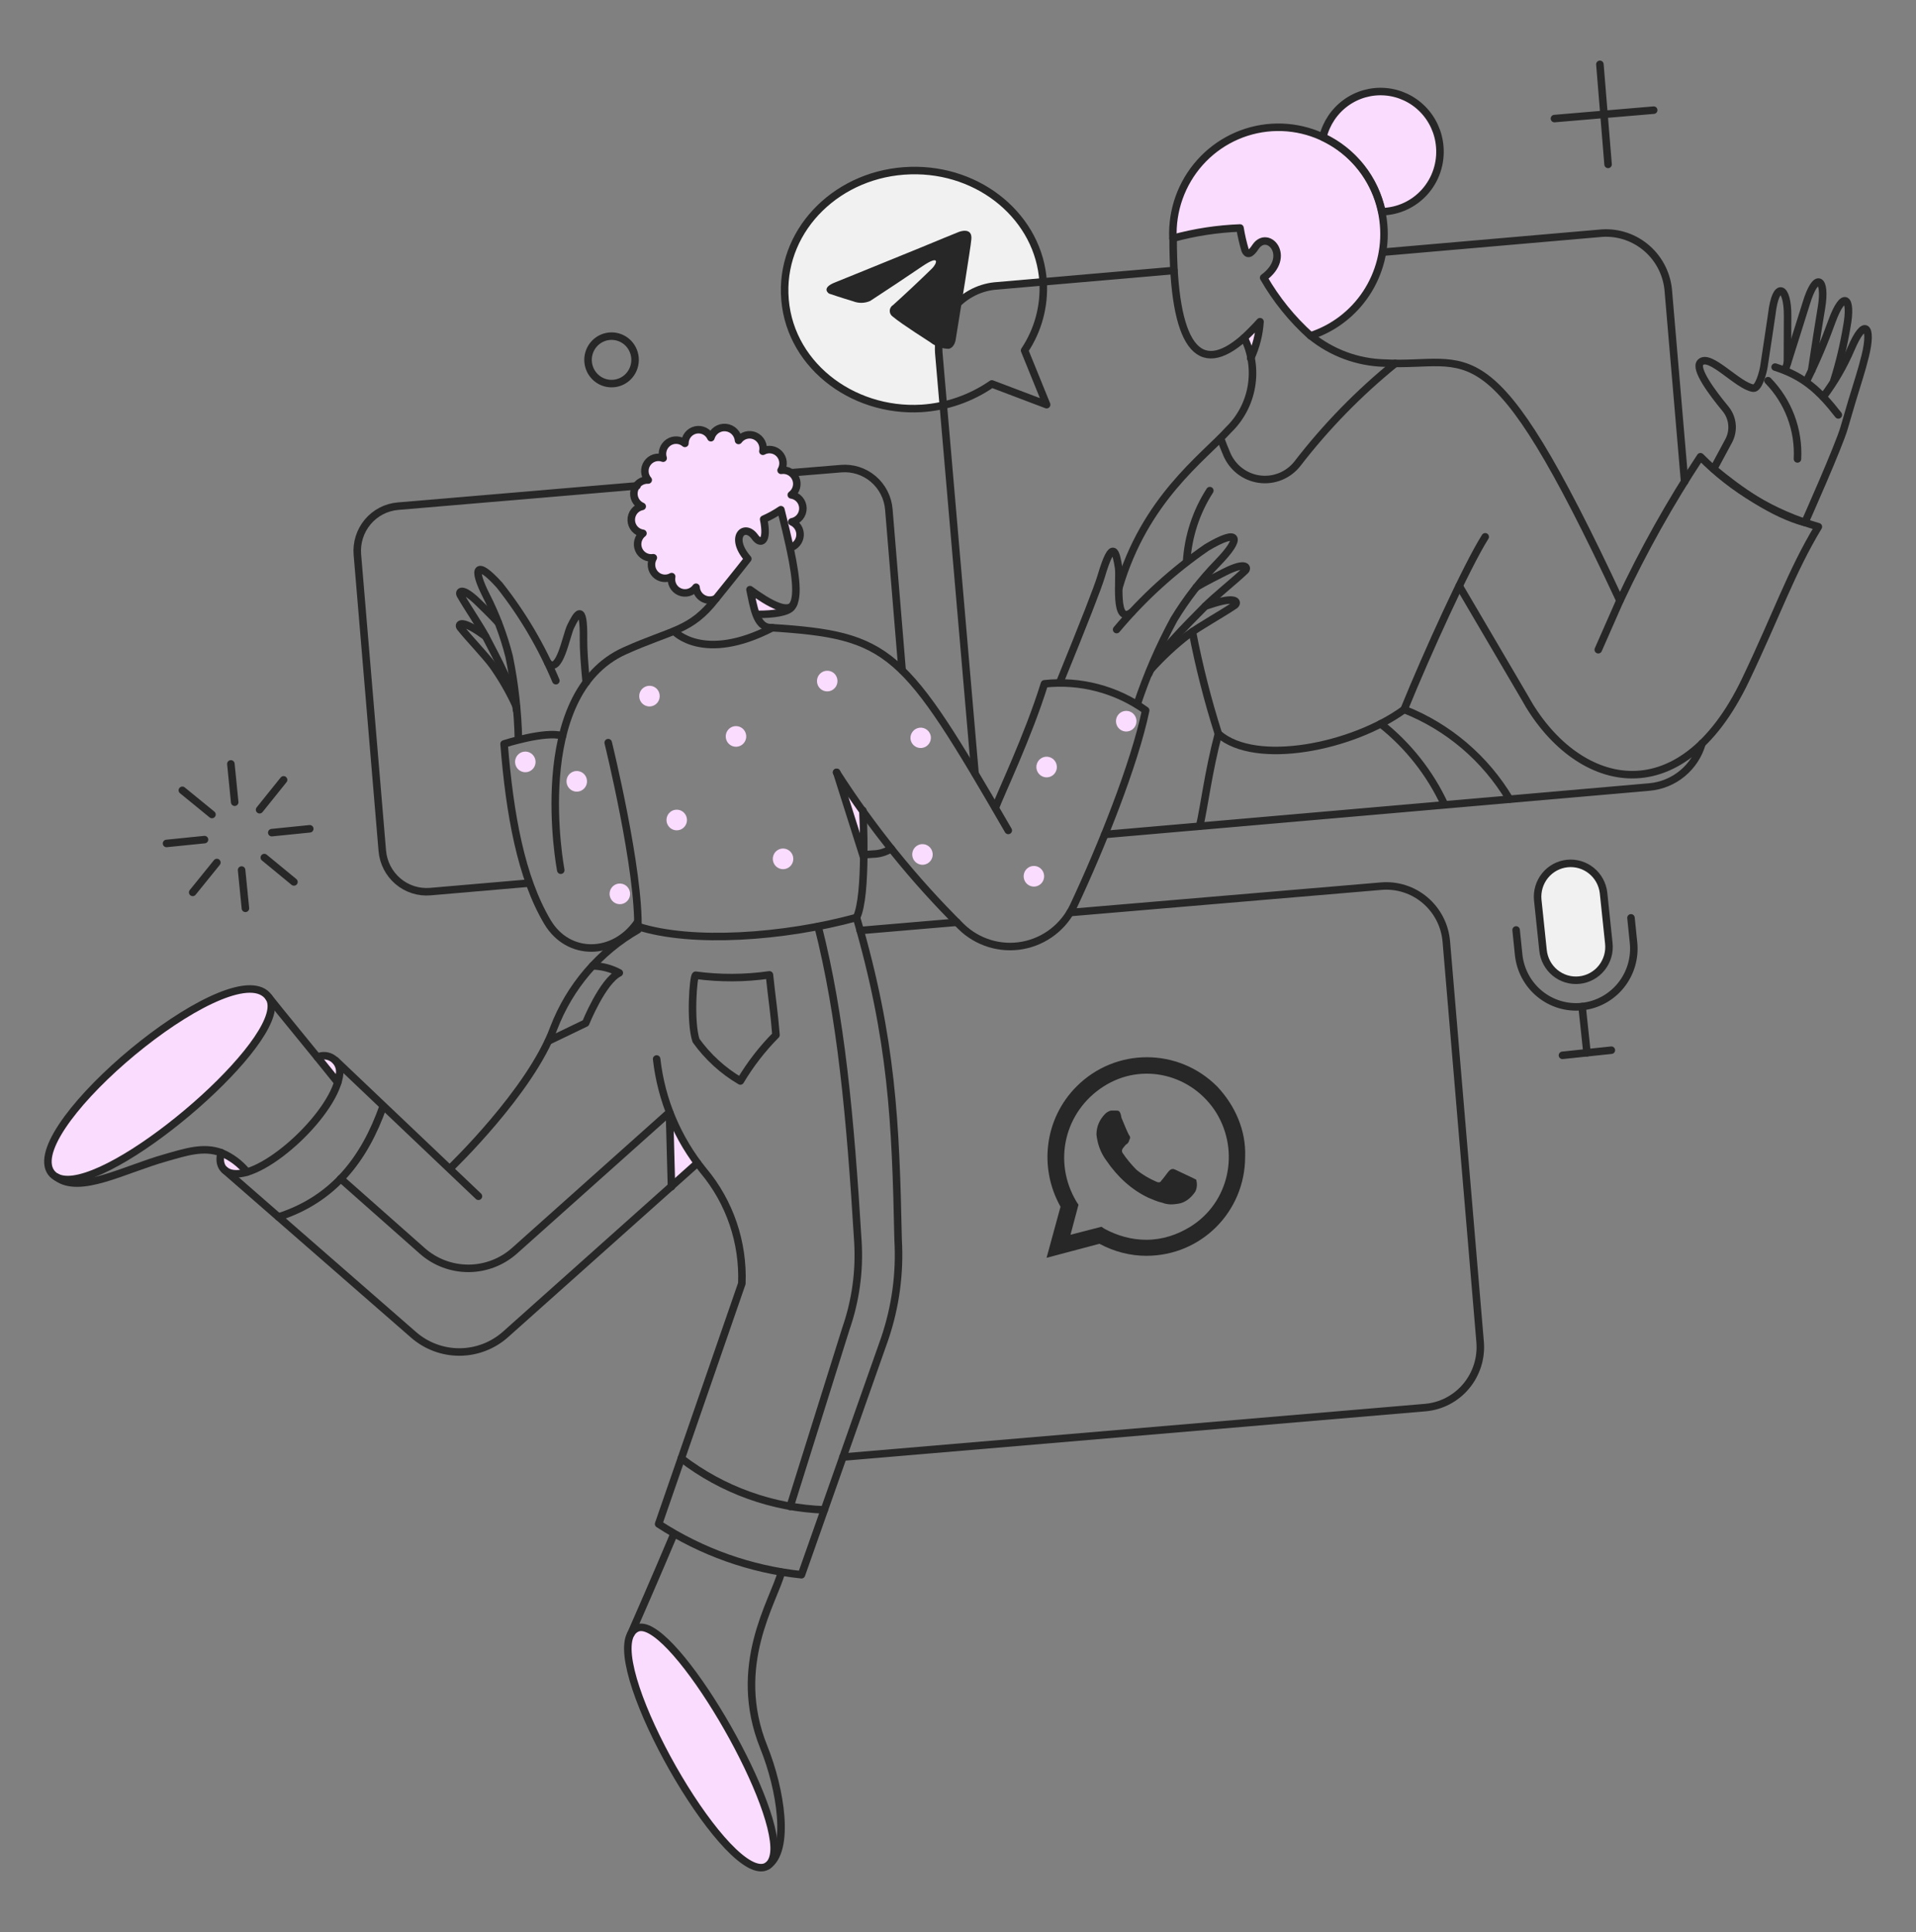 <svg width="357" height="360" viewBox="0 0 357 360" fill="none" xmlns="http://www.w3.org/2000/svg">
<rect x="0" y="0" width="357" height="360" fill="#808080" stroke="none"/>
<path d="M169.646 31.795C156.335 32.17 145.838 42.415 146.209 54.677C146.616 68.951 161.178 78.754 175.776 75.543L174.996 66.287C174.826 64.753 174.958 63.2 175.384 61.718C175.809 60.235 176.52 58.852 177.477 57.646C178.433 56.441 179.616 55.438 180.956 54.693C182.297 53.949 183.771 53.479 185.292 53.309L194.335 52.524C193.59 40.641 182.684 31.419 169.646 31.795Z" fill="#F1F1F1"/>
<path d="M299.762 175.743C299.855 176.559 299.785 177.384 299.559 178.173C299.332 178.961 298.954 179.697 298.445 180.337C297.934 180.978 297.304 181.509 296.59 181.901C295.876 182.295 295.091 182.542 294.282 182.626C293.472 182.713 292.654 182.635 291.874 182.401C291.094 182.166 290.368 181.779 289.738 181.258C289.107 180.738 288.586 180.099 288.202 179.375C287.819 178.651 287.581 177.858 287.503 177.041L286.521 167.681C286.366 166.049 286.855 164.422 287.883 163.153C288.913 161.883 290.396 161.075 292.013 160.904C293.629 160.733 295.248 161.213 296.515 162.239C297.783 163.265 298.597 164.755 298.78 166.383L299.762 175.743Z" fill="#F1F1F1"/>
<path d="M231.825 62.941C232.35 64.183 232.748 65.476 233.01 66.8C234.026 64.649 234.626 62.322 234.776 59.944C233.724 61.105 232.741 62.088 231.825 62.941Z" fill="#FADCFF"/>
<path d="M139.74 109.899C140.032 111.515 140.581 113.071 141.366 114.509C143.974 114.509 146.854 114.169 147.564 113.111C147.666 112.931 147.768 112.734 147.869 112.529C146.887 114.48 143.335 112.5 139.74 109.899Z" fill="#FADCFF"/>
<path d="M50.096 185.852C43.797 176.733 3.732 210.031 9.489 218.432L10.471 219.319C18.803 223.999 55.006 193.025 50.096 185.852Z" fill="#FADCFF"/>
<path d="M118.642 303.401C110.409 307.349 135.869 353.661 143.632 347.082C148.276 340.285 125.145 300.26 118.642 303.401Z" fill="#FADCFF"/>
<path d="M41.189 214.812C41.03 215.401 40.984 216.017 41.055 216.623C41.394 218.809 44.17 218.911 46.033 218.398C44.728 216.827 43.066 215.597 41.189 214.812Z" fill="#FADCFF"/>
<path d="M59.171 196.985C60.458 198.591 61.779 200.195 62.964 201.665C63.162 201.093 63.288 200.495 63.337 199.891C63.371 199.378 63.272 198.863 63.05 198.4C62.828 197.936 62.491 197.54 62.071 197.246C61.651 196.953 61.163 196.777 60.655 196.73C60.147 196.685 59.635 196.773 59.171 196.985Z" fill="#FADCFF"/>
<path d="M120.809 127.8C120.433 127.841 120.079 127.993 119.789 128.237C119.499 128.481 119.288 128.806 119.181 129.171C119.075 129.536 119.078 129.925 119.191 130.288C119.304 130.651 119.521 130.972 119.815 131.211C120.108 131.45 120.466 131.596 120.842 131.63C121.218 131.664 121.595 131.585 121.926 131.402C122.258 131.22 122.528 130.943 122.703 130.606C122.878 130.269 122.95 129.887 122.91 129.508C122.886 129.256 122.813 129.01 122.694 128.787C122.575 128.563 122.413 128.366 122.217 128.206C122.021 128.047 121.796 127.929 121.554 127.859C121.312 127.789 121.058 127.769 120.809 127.8Z" fill="#FADCFF"/>
<path d="M107.262 143.674C106.887 143.715 106.532 143.867 106.242 144.111C105.953 144.355 105.742 144.68 105.635 145.045C105.529 145.41 105.532 145.799 105.645 146.162C105.757 146.525 105.974 146.847 106.268 147.086C106.562 147.325 106.919 147.47 107.295 147.504C107.671 147.538 108.049 147.459 108.38 147.277C108.711 147.094 108.981 146.817 109.156 146.48C109.331 146.143 109.403 145.761 109.363 145.383C109.337 145.131 109.262 144.888 109.142 144.665C109.022 144.443 108.86 144.247 108.665 144.088C108.469 143.93 108.245 143.812 108.004 143.741C107.764 143.669 107.511 143.647 107.262 143.674Z" fill="#FADCFF"/>
<path d="M115.29 164.645C114.914 164.685 114.559 164.837 114.269 165.08C113.979 165.324 113.768 165.649 113.661 166.014C113.554 166.379 113.557 166.768 113.67 167.132C113.782 167.495 113.999 167.817 114.293 168.056C114.587 168.295 114.944 168.44 115.32 168.475C115.696 168.509 116.074 168.43 116.405 168.247C116.736 168.065 117.007 167.788 117.182 167.451C117.357 167.113 117.429 166.732 117.389 166.353C117.362 166.102 117.287 165.858 117.167 165.636C117.047 165.415 116.885 165.219 116.69 165.06C116.495 164.901 116.271 164.783 116.031 164.712C115.791 164.641 115.539 164.618 115.29 164.645Z" fill="#FADCFF"/>
<path d="M97.679 140.055C97.303 140.095 96.948 140.247 96.658 140.491C96.368 140.734 96.157 141.06 96.05 141.425C95.943 141.79 95.947 142.179 96.059 142.542C96.171 142.905 96.388 143.227 96.682 143.466C96.976 143.705 97.333 143.851 97.709 143.885C98.085 143.919 98.463 143.84 98.794 143.658C99.126 143.475 99.396 143.198 99.571 142.861C99.746 142.524 99.818 142.142 99.778 141.763C99.751 141.512 99.676 141.269 99.556 141.047C99.436 140.825 99.274 140.629 99.079 140.47C98.884 140.312 98.66 140.193 98.42 140.122C98.18 140.051 97.928 140.028 97.679 140.055Z" fill="#FADCFF"/>
<path d="M136.931 135.308C136.555 135.349 136.2 135.5 135.91 135.744C135.62 135.988 135.409 136.313 135.302 136.679C135.196 137.044 135.199 137.433 135.312 137.796C135.424 138.159 135.641 138.481 135.935 138.72C136.229 138.959 136.587 139.104 136.963 139.138C137.339 139.172 137.717 139.093 138.048 138.91C138.379 138.728 138.649 138.45 138.824 138.113C138.999 137.775 139.071 137.393 139.03 137.015C139.003 136.764 138.928 136.521 138.808 136.299C138.688 136.077 138.526 135.882 138.331 135.723C138.136 135.565 137.912 135.446 137.672 135.375C137.431 135.304 137.18 135.281 136.931 135.308Z" fill="#FADCFF"/>
<path d="M125.889 150.882C125.514 150.922 125.159 151.074 124.869 151.318C124.579 151.562 124.368 151.888 124.262 152.253C124.156 152.618 124.159 153.007 124.272 153.37C124.385 153.733 124.602 154.055 124.896 154.293C125.19 154.532 125.547 154.678 125.923 154.711C126.299 154.745 126.677 154.666 127.008 154.483C127.339 154.301 127.609 154.023 127.784 153.686C127.959 153.348 128.03 152.966 127.99 152.588C127.963 152.337 127.888 152.093 127.768 151.871C127.648 151.649 127.486 151.454 127.291 151.295C127.095 151.136 126.871 151.018 126.631 150.947C126.39 150.876 126.138 150.854 125.889 150.882Z" fill="#FADCFF"/>
<path d="M145.702 158.121C145.327 158.162 144.972 158.313 144.682 158.557C144.392 158.801 144.181 159.126 144.074 159.491C143.967 159.856 143.97 160.245 144.083 160.608C144.195 160.972 144.412 161.293 144.706 161.532C145 161.771 145.357 161.917 145.733 161.951C146.109 161.985 146.487 161.906 146.818 161.724C147.149 161.542 147.42 161.265 147.595 160.927C147.77 160.59 147.842 160.208 147.801 159.83C147.775 159.578 147.7 159.335 147.58 159.113C147.46 158.891 147.298 158.695 147.103 158.537C146.908 158.378 146.684 158.26 146.444 158.188C146.203 158.117 145.951 158.094 145.702 158.121Z" fill="#FADCFF"/>
<path d="M153.931 124.994C153.556 125.034 153.201 125.186 152.911 125.43C152.621 125.674 152.409 125.999 152.303 126.364C152.196 126.729 152.199 127.118 152.312 127.481C152.424 127.844 152.641 128.166 152.935 128.405C153.228 128.644 153.586 128.79 153.962 128.824C154.338 128.858 154.715 128.779 155.047 128.597C155.378 128.415 155.648 128.137 155.824 127.8C155.999 127.463 156.071 127.081 156.03 126.702C156.007 126.45 155.934 126.205 155.815 125.981C155.696 125.758 155.534 125.56 155.339 125.401C155.143 125.242 154.917 125.124 154.676 125.054C154.434 124.984 154.181 124.964 153.931 124.994Z" fill="#FADCFF"/>
<path d="M171.678 157.3C171.302 157.341 170.947 157.492 170.657 157.736C170.368 157.98 170.156 158.305 170.049 158.67C169.943 159.035 169.946 159.424 170.058 159.787C170.171 160.151 170.387 160.472 170.681 160.711C170.975 160.95 171.332 161.096 171.708 161.13C172.084 161.164 172.462 161.085 172.793 160.903C173.125 160.721 173.395 160.444 173.57 160.106C173.745 159.769 173.817 159.387 173.777 159.009C173.723 158.502 173.471 158.037 173.078 157.716C172.684 157.396 172.181 157.246 171.678 157.3Z" fill="#FADCFF"/>
<path d="M171.746 139.371C171.995 139.344 172.236 139.269 172.456 139.148C172.676 139.027 172.871 138.864 173.028 138.667C173.186 138.47 173.303 138.244 173.373 138.002C173.444 137.759 173.466 137.505 173.44 137.254C173.373 136.757 173.117 136.307 172.726 135.997C172.335 135.688 171.839 135.545 171.345 135.598C170.851 135.652 170.397 135.898 170.08 136.284C169.762 136.669 169.607 137.165 169.646 137.664C169.673 137.916 169.748 138.159 169.868 138.381C169.988 138.603 170.149 138.799 170.345 138.957C170.54 139.116 170.764 139.234 171.004 139.305C171.245 139.376 171.497 139.398 171.746 139.371Z" fill="#FADCFF"/>
<path d="M192.439 161.365C192.064 161.405 191.709 161.557 191.418 161.801C191.129 162.044 190.916 162.37 190.811 162.735C190.704 163.1 190.708 163.489 190.82 163.852C190.933 164.215 191.149 164.537 191.443 164.776C191.736 165.015 192.095 165.161 192.469 165.195C192.846 165.229 193.223 165.15 193.555 164.968C193.887 164.785 194.156 164.508 194.331 164.171C194.506 163.834 194.578 163.452 194.538 163.073C194.511 162.822 194.436 162.579 194.317 162.357C194.197 162.135 194.035 161.939 193.84 161.78C193.644 161.622 193.421 161.503 193.18 161.432C192.941 161.361 192.687 161.338 192.439 161.365Z" fill="#FADCFF"/>
<path d="M194.81 141.012C194.435 141.052 194.079 141.204 193.789 141.448C193.499 141.692 193.287 142.017 193.182 142.382C193.075 142.748 193.078 143.137 193.191 143.5C193.303 143.863 193.521 144.185 193.814 144.424C194.108 144.663 194.465 144.808 194.842 144.842C195.218 144.876 195.595 144.797 195.927 144.614C196.257 144.432 196.529 144.154 196.703 143.817C196.878 143.479 196.95 143.097 196.909 142.719C196.882 142.467 196.807 142.224 196.687 142.002C196.568 141.781 196.405 141.585 196.211 141.426C196.014 141.268 195.791 141.15 195.55 141.079C195.311 141.007 195.058 140.985 194.81 141.012Z" fill="#FADCFF"/>
<path d="M211.742 134.182C211.703 133.803 211.551 133.445 211.31 133.153C211.067 132.86 210.746 132.647 210.384 132.539C210.021 132.432 209.636 132.435 209.275 132.548C208.915 132.662 208.597 132.88 208.36 133.177C208.122 133.473 207.978 133.833 207.944 134.212C207.91 134.592 207.988 134.972 208.169 135.307C208.351 135.641 208.625 135.913 208.959 136.09C209.293 136.266 209.673 136.339 210.048 136.298C210.298 136.272 210.539 136.196 210.759 136.075C210.978 135.954 211.173 135.791 211.33 135.594C211.487 135.397 211.605 135.172 211.676 134.929C211.746 134.687 211.769 134.433 211.742 134.182Z" fill="#FADCFF"/>
<path d="M268.266 27.321C268.059 24.673 266.924 22.186 265.062 20.307C263.198 18.428 260.733 17.28 258.107 17.071C255.482 16.861 252.868 17.602 250.735 19.162C248.602 20.721 247.092 22.996 246.475 25.578C243.415 24.142 240.04 23.525 236.675 23.786C233.31 24.047 230.07 25.178 227.264 27.069C224.458 28.959 222.183 31.547 220.656 34.582C219.13 37.617 218.405 40.998 218.55 44.397C222.629 43.282 226.822 42.64 231.045 42.484C231.274 43.883 231.589 45.266 231.993 46.624C232.366 47.477 232.941 47.546 233.956 45.974C236.227 42.662 240.832 47.785 235.447 51.747C237.771 55.803 240.723 59.459 244.193 62.574C248.447 61.192 252.11 58.396 254.584 54.643C257.056 50.89 258.193 46.401 257.809 41.912C257.74 41.088 257.62 40.269 257.452 39.46C257.697 39.461 257.94 39.447 258.182 39.419C259.632 39.292 261.044 38.879 262.334 38.202C263.627 37.526 264.773 36.599 265.708 35.476C266.645 34.352 267.354 33.054 267.791 31.655C268.23 30.256 268.391 28.783 268.266 27.321Z" fill="#FADCFF"/>
<path d="M124.738 207.265L125.111 221.125L129.948 216.721C127.838 213.792 126.089 210.619 124.738 207.265Z" fill="#FADCFF"/>
<path d="M155.829 143.982L160.637 150.882L160.909 159.727L155.829 143.982Z" fill="#FADCFF"/>
<path d="M147.53 97.229C148.119 97.12 148.651 96.803 149.029 96.336C149.408 95.868 149.61 95.279 149.597 94.675C149.585 94.071 149.36 93.492 148.963 93.04C148.565 92.588 148.021 92.293 147.428 92.209C147.887 91.871 148.22 91.387 148.372 90.835C148.525 90.283 148.489 89.695 148.27 89.166C148.051 88.638 147.662 88.199 147.165 87.92C146.669 87.642 146.094 87.54 145.533 87.631C145.82 87.15 145.942 86.587 145.88 86.029C145.817 85.471 145.574 84.949 145.188 84.544C144.801 84.139 144.293 83.875 143.742 83.791C143.192 83.707 142.629 83.808 142.141 84.08C142.258 83.507 142.176 82.911 141.91 82.392C141.644 81.872 141.209 81.46 140.678 81.225C140.147 80.989 139.552 80.944 138.993 81.097C138.433 81.25 137.942 81.592 137.602 82.066C137.547 81.45 137.281 80.873 136.85 80.434C136.418 79.995 135.849 79.722 135.238 79.661C134.628 79.6 134.017 79.756 133.508 80.101C133 80.447 132.627 80.96 132.454 81.553C132.214 81.021 131.802 80.588 131.284 80.326C130.766 80.063 130.175 79.988 129.609 80.111C129.043 80.235 128.536 80.551 128.172 81.006C127.809 81.46 127.611 82.027 127.611 82.611C127.189 82.245 126.658 82.028 126.102 81.996C125.545 81.963 124.994 82.116 124.532 82.43C124.07 82.745 123.723 83.204 123.545 83.736C123.367 84.269 123.368 84.846 123.547 85.378C123.02 85.18 122.443 85.165 121.907 85.336C121.371 85.506 120.907 85.852 120.588 86.319C120.269 86.785 120.114 87.346 120.146 87.912C120.179 88.478 120.399 89.016 120.769 89.442C120.172 89.409 119.582 89.59 119.103 89.953C118.625 90.316 118.29 90.838 118.156 91.426C118.022 92.014 118.099 92.632 118.373 93.168C118.647 93.705 119.1 94.127 119.652 94.36C119.065 94.474 118.537 94.796 118.163 95.266C117.789 95.736 117.592 96.325 117.609 96.928C117.625 97.531 117.853 98.108 118.252 98.557C118.651 99.006 119.195 99.298 119.788 99.38C119.339 99.724 119.016 100.209 118.872 100.758C118.728 101.308 118.771 101.89 118.993 102.413C119.215 102.935 119.604 103.368 120.098 103.641C120.592 103.915 121.163 104.014 121.719 103.923C121.438 104.407 121.323 104.97 121.391 105.526C121.459 106.082 121.707 106.6 122.096 107C122.485 107.4 122.994 107.66 123.544 107.739C124.094 107.819 124.654 107.714 125.139 107.44C125.027 108.012 125.112 108.605 125.381 109.121C125.65 109.637 126.086 110.044 126.616 110.276C127.146 110.507 127.739 110.549 128.296 110.393C128.853 110.237 129.34 109.894 129.677 109.42C129.706 109.847 129.84 110.259 130.066 110.621C130.293 110.982 130.604 111.281 130.973 111.491C131.343 111.701 131.758 111.815 132.182 111.824C132.606 111.832 133.025 111.734 133.402 111.539C133.707 111.163 137.864 106.006 139.33 104.127C135.74 100.03 138.719 97.366 140.651 100.064C141.666 101.533 143.15 101.122 142.275 96.75C143.397 96.258 144.473 95.664 145.488 94.975C146.202 97.74 146.738 100.098 147.18 102.078C147.694 101.942 148.154 101.648 148.493 101.236C148.833 100.823 149.037 100.314 149.075 99.78C149.114 99.245 148.986 98.712 148.709 98.254C148.432 97.797 148.019 97.439 147.53 97.229Z" fill="#FADCFF"/>
<path d="M147.191 102.078C146.752 100.098 146.21 97.742 145.499 94.975C144.484 95.664 143.408 96.258 142.286 96.75C143.168 101.122 141.688 101.524 140.662 100.064C138.752 97.349 135.751 100.03 139.341 104.126C137.884 106.006 133.718 111.163 133.413 111.539C133.036 111.734 132.617 111.832 132.193 111.824C131.769 111.815 131.354 111.701 130.985 111.491C130.616 111.281 130.304 110.982 130.077 110.62C129.851 110.259 129.717 109.847 129.688 109.42C129.351 109.894 128.864 110.237 128.307 110.393C127.75 110.548 127.157 110.507 126.627 110.276C126.097 110.044 125.661 109.637 125.392 109.121C125.124 108.605 125.038 108.012 125.15 107.44C124.665 107.714 124.105 107.819 123.555 107.739C123.005 107.66 122.496 107.4 122.107 107C121.718 106.6 121.47 106.082 121.402 105.526C121.334 104.97 121.449 104.406 121.73 103.923C121.174 104.014 120.603 103.915 120.109 103.641C119.615 103.367 119.226 102.935 119.004 102.412C118.782 101.89 118.739 101.308 118.883 100.758C119.028 100.209 119.35 99.723 119.799 99.38C119.206 99.298 118.662 99.006 118.263 98.557C117.864 98.108 117.636 97.531 117.62 96.928C117.604 96.325 117.8 95.736 118.174 95.266C118.548 94.795 119.076 94.474 119.663 94.36C119.111 94.127 118.658 93.705 118.384 93.168C118.11 92.631 118.034 92.014 118.167 91.426C118.301 90.838 118.637 90.316 119.115 89.953C119.593 89.59 120.183 89.409 120.781 89.442C120.41 89.016 120.19 88.478 120.158 87.912C120.125 87.346 120.28 86.785 120.599 86.319C120.918 85.852 121.382 85.506 121.918 85.335C122.454 85.165 123.031 85.18 123.558 85.378C123.384 84.847 123.387 84.273 123.566 83.744C123.746 83.216 124.092 82.76 124.551 82.448C125.011 82.135 125.559 81.983 126.113 82.014C126.666 82.046 127.195 82.258 127.617 82.62C127.617 82.036 127.815 81.469 128.178 81.014C128.542 80.56 129.049 80.244 129.615 80.12C130.181 79.996 130.772 80.072 131.29 80.334C131.807 80.597 132.22 81.03 132.46 81.562C132.633 80.969 133.006 80.455 133.514 80.11C134.022 79.764 134.634 79.609 135.244 79.67C135.854 79.731 136.424 80.004 136.856 80.443C137.287 80.882 137.553 81.459 137.608 82.075C137.948 81.601 138.439 81.259 138.998 81.106C139.558 80.953 140.153 80.998 140.684 81.234C141.215 81.469 141.65 81.881 141.916 82.4C142.182 82.92 142.264 83.516 142.147 84.089C142.635 83.817 143.198 83.716 143.748 83.8C144.299 83.883 144.807 84.148 145.193 84.553C145.58 84.957 145.823 85.479 145.886 86.037C145.948 86.596 145.826 87.159 145.539 87.64C146.1 87.549 146.675 87.65 147.171 87.929C147.668 88.207 148.057 88.646 148.276 89.175C148.495 89.704 148.531 90.292 148.378 90.844C148.226 91.396 147.893 91.88 147.434 92.218C148.027 92.302 148.571 92.597 148.969 93.049C149.366 93.501 149.591 94.08 149.603 94.684C149.615 95.288 149.414 95.876 149.035 96.344C148.657 96.812 148.125 97.129 147.536 97.238C148.022 97.449 148.431 97.807 148.706 98.263C148.981 98.718 149.108 99.249 149.071 99.781C149.033 100.314 148.831 100.821 148.495 101.232C148.158 101.644 147.702 101.939 147.191 102.078Z" stroke="#272727" stroke-width="1.4" stroke-linecap="round" stroke-linejoin="round"/>
<path d="M147.598 88.076L156.675 87.326C157.759 87.23 158.85 87.352 159.887 87.683C160.924 88.015 161.886 88.55 162.717 89.258C163.548 89.966 164.232 90.832 164.729 91.808C165.227 92.783 165.528 93.848 165.616 94.941L168.088 124.891" stroke="#272727" stroke-width="1.4" stroke-linecap="round" stroke-linejoin="round"/>
<path d="M161.247 159.248L162.635 159.145C163.848 159.132 165.032 158.777 166.055 158.121" stroke="#272727" stroke-width="1.4" stroke-linecap="round" stroke-linejoin="round"/>
<path d="M98.389 164.569L80.17 166.14C77.984 166.325 75.814 165.626 74.138 164.199C72.462 162.771 71.416 160.731 71.231 158.526L66.59 103.336C66.406 101.131 67.098 98.942 68.514 97.251C69.931 95.56 71.955 94.506 74.142 94.32L118.691 90.535" stroke="#272727" stroke-width="1.4" stroke-linecap="round" stroke-linejoin="round"/>
<path d="M157.048 271.505L265.557 262.283C268.52 262.028 271.261 260.597 273.179 258.304C275.097 256.01 276.035 253.044 275.785 250.056L269.485 175.435C269.232 172.447 267.813 169.683 265.539 167.749C263.266 165.816 260.325 164.87 257.362 165.121L199.385 170.041" stroke="#272727" stroke-width="1.4" stroke-linecap="round" stroke-linejoin="round"/>
<path d="M160.265 173.387L178.282 171.85" stroke="#272727" stroke-width="1.4" stroke-linecap="round" stroke-linejoin="round"/>
<path d="M218.72 50.4L185.258 53.303C182.194 53.648 179.389 55.204 177.459 57.63C175.529 60.056 174.632 63.153 174.962 66.245L181.669 144.077" stroke="#272727" stroke-width="1.4" stroke-linecap="round" stroke-linejoin="round"/>
<path d="M205.85 155.491L307.349 146.646C309.601 146.441 311.742 145.555 313.487 144.105C315.233 142.655 316.504 140.708 317.136 138.517" stroke="#272727" stroke-width="1.4" stroke-linecap="round" stroke-linejoin="round"/>
<path d="M313.884 89.75L310.869 54.403C310.668 51.298 309.254 48.4 306.937 46.345C304.618 44.29 301.587 43.245 298.508 43.44L257.632 46.993" stroke="#272727" stroke-width="1.4" stroke-linecap="round" stroke-linejoin="round"/>
<path d="M276.731 100.03C273.243 105.561 265.894 121.716 261.627 132.199C269.82 135.429 276.724 141.301 281.262 148.9" stroke="#272727" stroke-width="1.4" stroke-linecap="round" stroke-linejoin="round"/>
<path d="M222.173 117.72C223.412 124.152 225.029 130.504 227.015 136.743C225.152 143.811 224.408 150.095 223.528 153.954" stroke="#272727" stroke-width="1.4" stroke-linecap="round" stroke-linejoin="round"/>
<path d="M225.423 91.424C222.865 95.4 221.373 99.977 221.089 104.708" stroke="#272727" stroke-width="1.4" stroke-linecap="round" stroke-linejoin="round"/>
<path d="M261.593 132.233C252.043 139.167 233.991 142.853 227.015 136.742" stroke="#272727" stroke-width="1.4" stroke-linecap="round" stroke-linejoin="round"/>
<path d="M257.259 134.863C262.353 138.881 266.435 144.052 269.177 149.958" stroke="#272727" stroke-width="1.4" stroke-linecap="round" stroke-linejoin="round"/>
<path d="M233.033 66.76C234.032 64.618 234.623 62.306 234.775 59.944C233.725 61.105 232.74 62.088 231.824 62.941" stroke="#272727" stroke-width="1.4" stroke-linecap="round" stroke-linejoin="round"/>
<path d="M271.889 109.183L284.014 129.843C293.394 146.988 312.931 152.381 325.196 126.77C330.985 114.68 333.73 106.553 338.81 98.15C330.503 95.762 322.938 91.272 316.837 85.106C311.198 93.664 306.184 102.623 301.832 111.913C277.279 59.287 274.264 68.566 257.907 67.653C252.916 67.514 248.109 65.726 244.225 62.565" stroke="#272727" stroke-width="1.4" stroke-linecap="round" stroke-linejoin="round"/>
<path d="M208.458 109.591C213.301 92.994 224.15 85.322 228.912 80.086C231.153 77.919 232.647 75.084 233.17 71.997C233.694 68.911 233.223 65.737 231.825 62.941C223.291 70.522 218.584 64.478 218.584 44.401" stroke="#272727" stroke-width="1.4" stroke-linecap="round" stroke-linejoin="round"/>
<path d="M259.968 67.722C253.18 73.223 247.054 79.506 241.713 86.442C240.876 87.492 239.783 88.306 238.541 88.804C237.299 89.301 235.949 89.465 234.625 89.279C233.302 89.094 232.047 88.565 230.987 87.745C229.927 86.925 229.095 85.841 228.574 84.6C228.138 83.574 227.76 82.62 227.422 81.697" stroke="#272727" stroke-width="1.4" stroke-linecap="round" stroke-linejoin="round"/>
<path d="M301.827 111.914L297.798 121.067" stroke="#272727" stroke-width="1.4" stroke-linecap="round" stroke-linejoin="round"/>
<path d="M133.408 111.539C128.674 117.659 125.323 117.258 116.407 121.272C98.254 129.435 104.485 162.151 104.485 162.151" stroke="#272727" stroke-width="1.4" stroke-linecap="round" stroke-linejoin="round"/>
<path d="M147.191 102.078C148.671 108.996 148.537 111.643 147.565 113.074C146.851 114.135 143.975 114.475 141.367 114.475" stroke="#272727" stroke-width="1.4" stroke-linecap="round" stroke-linejoin="round"/>
<path d="M147.875 112.5C146.927 114.48 143.332 112.5 139.741 109.87C140.419 113.013 140.892 116.779 143.432 116.939C165.948 118.363 168.326 120.935 187.866 154.739" stroke="#272727" stroke-width="1.4" stroke-linecap="round" stroke-linejoin="round"/>
<path d="M185.462 150.539C186.308 148.149 191.558 137.253 194.606 127.418C201.282 126.694 207.992 128.455 213.47 132.37C211.369 142.41 205.275 157.644 200.024 168.84C199.131 170.732 197.805 172.383 196.154 173.656C194.503 174.93 192.577 175.789 190.531 176.162C188.487 176.536 186.383 176.414 184.394 175.806C182.406 175.197 180.589 174.121 179.095 172.665C170.327 163.971 162.536 154.329 155.863 143.913" stroke="#272727" stroke-width="1.4" stroke-linecap="round" stroke-linejoin="round"/>
<path d="M155.897 143.914L160.909 159.727" stroke="#272727" stroke-width="1.4" stroke-linecap="round" stroke-linejoin="round"/>
<path d="M118.881 172.637C128.94 175.877 146.144 174.651 159.59 170.963C161.621 166.932 160.775 151.019 160.775 151.019" stroke="#272727" stroke-width="1.4" stroke-linecap="round" stroke-linejoin="round"/>
<path d="M118.778 171.85C114.444 178.134 105.926 178.366 102.013 171.816C97.083 163.536 94.969 151.735 93.92 138.62C93.92 138.62 101.595 136.143 104.808 137.114" stroke="#272727" stroke-width="1.4" stroke-linecap="round" stroke-linejoin="round"/>
<path d="M129.948 216.72L94.186 248.652C91.82 250.751 88.781 251.914 85.63 251.926C82.48 251.937 79.431 250.798 77.05 248.719L41.866 218.023" stroke="#272727" stroke-width="1.4" stroke-linecap="round" stroke-linejoin="round"/>
<path d="M89.145 222.907L62.525 197.601" stroke="#272727" stroke-width="1.4" stroke-linecap="round" stroke-linejoin="round"/>
<path d="M113.325 138.382C113.325 138.382 119.215 162.322 118.846 173.25C111.68 177.357 106.143 183.838 103.173 191.59C98.848 203.375 83.869 217.716 83.869 217.716" stroke="#272727" stroke-width="1.4" stroke-linecap="round" stroke-linejoin="round"/>
<path d="M159.588 170.962C166.225 193.741 166.885 208.942 167.342 231C167.707 237.253 166.858 243.517 164.843 249.442L149.333 293.429C139.848 292.425 130.729 289.185 122.714 283.97L138.225 239.163C138.524 231.509 135.978 224.019 131.085 218.16C126.242 212.211 123.208 204.975 122.348 197.327" stroke="#272727" stroke-width="1.4" stroke-linecap="round" stroke-linejoin="round"/>
<path d="M125.62 117.618C125.62 117.618 131.037 123.628 143.907 116.968" stroke="#272727" stroke-width="1.4" stroke-linecap="round" stroke-linejoin="round"/>
<path d="M96.596 137.835C96.49 132.624 95.912 127.434 94.868 122.33C93.869 118.401 92.438 114.598 90.6 110.99C87.904 105.691 88.779 104.256 93.108 109.078C97.382 114.489 100.903 120.464 103.571 126.837" stroke="#272727" stroke-width="1.4" stroke-linecap="round" stroke-linejoin="round"/>
<path d="M102.068 123.462C104.219 125.921 105.506 118.422 106.315 116.763C107.432 114.475 108.814 111.984 108.719 119.018C108.693 120.964 108.923 124.073 109.228 127.145" stroke="#272727" stroke-width="1.4" stroke-linecap="round" stroke-linejoin="round"/>
<path d="M92.836 116.012C91.855 114.919 89.623 112.736 88.975 112.118C86.016 109.264 85.427 110.27 85.762 110.858C87.047 113.13 89.457 116.629 90.582 118.778C92.381 122.26 96.033 128.887 96.237 132.302" stroke="#272727" stroke-width="1.4" stroke-linecap="round" stroke-linejoin="round"/>
<path d="M90.466 118.573C89.889 118.165 89.413 117.828 89.145 117.652C85.714 115.396 85.352 116.422 85.754 116.932C87.38 118.98 90.332 122.015 91.783 123.966C93.487 126.37 94.961 128.932 96.185 131.616" stroke="#272727" stroke-width="1.4" stroke-linecap="round" stroke-linejoin="round"/>
<path d="M211.88 131.243C213.697 125.781 215.985 120.49 218.722 115.432C221.037 111.615 223.775 108.074 226.883 104.879C231.445 100.199 230.988 98.356 224.851 102.01C218.591 106.321 212.94 111.467 208.053 117.31" stroke="#272727" stroke-width="1.4" stroke-linecap="round" stroke-linejoin="round"/>
<path d="M210.9 114.07C207.483 116.639 208.744 107.865 208.424 105.801C207.994 103.032 207.375 99.927 205.172 107.406C204.563 109.453 202.089 115.796 197.425 127.246" stroke="#272727" stroke-width="1.4" stroke-linecap="round" stroke-linejoin="round"/>
<path d="M222.884 109.42C224.273 108.567 227.322 107.03 228.202 106.587C232.266 104.537 232.532 105.831 232.029 106.313C229.946 108.31 226.274 111.2 224.409 113.108C221.399 116.188 215.4 121.988 214.045 125.541" stroke="#272727" stroke-width="1.4" stroke-linecap="round" stroke-linejoin="round"/>
<path d="M224.578 112.939C225.323 112.7 225.933 112.497 226.272 112.399C230.613 111.058 230.672 112.362 230.065 112.776C227.684 114.396 223.6 116.64 221.428 118.239C218.857 120.22 216.478 122.438 214.316 124.865" stroke="#272727" stroke-width="1.4" stroke-linecap="round" stroke-linejoin="round"/>
<path d="M50.096 185.852C44.068 177.12 7.117 207.243 8.995 217.215C9.286 218.76 10.61 220.142 13.7 219.719C25.576 218.097 54.55 192.314 50.096 185.852Z" stroke="#272727" stroke-width="1.4" stroke-linecap="round" stroke-linejoin="round"/>
<path d="M50.096 185.852C51.958 188.242 58.359 195.961 62.932 201.692" stroke="#272727" stroke-width="1.4" stroke-linecap="round" stroke-linejoin="round"/>
<path d="M145.601 292.952C144.173 298.381 136.158 310.297 142.315 325.566C145.469 333.386 147.293 344.789 143.029 347.658" stroke="#272727" stroke-width="1.4" stroke-linecap="round" stroke-linejoin="round"/>
<path d="M117.559 304.427C118.573 302.123 122.259 293.717 125.552 285.887" stroke="#272727" stroke-width="1.4" stroke-linecap="round" stroke-linejoin="round"/>
<path d="M118.642 303.401C111.07 307.031 131.283 344.36 140.555 347.765C143.116 348.707 144.341 346.865 144.239 344.124C143.818 332.719 124.495 300.6 118.642 303.401Z" stroke="#272727" stroke-width="1.4" stroke-linecap="round" stroke-linejoin="round"/>
<path d="M59.139 196.985C59.603 196.772 60.114 196.684 60.623 196.729C61.131 196.774 61.619 196.952 62.038 197.246C62.458 197.537 62.795 197.935 63.017 198.398C63.239 198.862 63.337 199.375 63.304 199.888C62.743 207.088 49.479 219.422 43.515 218.695C41.73 218.475 40.598 217.202 41.195 214.78" stroke="#272727" stroke-width="1.4" stroke-linecap="round" stroke-linejoin="round"/>
<path d="M147.222 280.714L157.616 247.563C159.419 242.383 160.179 236.891 159.851 231.41C158.41 207.677 156.668 189.335 152.434 172.636" stroke="#272727" stroke-width="1.4" stroke-linecap="round" stroke-linejoin="round"/>
<path d="M126.939 271.743C134.627 277.641 143.938 280.995 153.592 281.34" stroke="#272727" stroke-width="1.4" stroke-linecap="round" stroke-linejoin="round"/>
<path d="M51.89 226.766C62.152 223.452 67.91 215.966 71.365 206.207" stroke="#272727" stroke-width="1.4" stroke-linecap="round" stroke-linejoin="round"/>
<path d="M124.738 207.265L95.917 233.015C93.547 235.145 90.486 236.327 87.311 236.34C84.136 236.353 81.067 235.195 78.68 233.084L63.473 219.627" stroke="#272727" stroke-width="1.4" stroke-linecap="round" stroke-linejoin="round"/>
<path d="M129.615 181.719C129.175 181.788 128.531 190.395 129.682 193.878C131.885 196.947 134.7 199.519 137.947 201.426C139.804 198.306 142.034 195.426 144.585 192.854C144.246 188.516 143.839 186.228 143.366 181.651C138.807 182.308 134.18 182.331 129.615 181.719Z" stroke="#272727" stroke-width="1.4" stroke-linecap="round" stroke-linejoin="round"/>
<path d="M110.413 179.979C112.152 180.004 113.859 180.448 115.392 181.276C112.275 182.812 109.126 190.636 109.126 190.636L102.183 193.984" stroke="#272727" stroke-width="1.4" stroke-linecap="round" stroke-linejoin="round"/>
<path d="M330.749 68.4C336.104 70.106 339.081 72.873 342.53 77.314" stroke="#272727" stroke-width="1.4" stroke-linecap="round" stroke-linejoin="round"/>
<path d="M329.43 70.933C331.299 72.845 332.752 75.13 333.696 77.64C334.64 80.15 335.054 82.831 334.915 85.513" stroke="#272727" stroke-width="1.4" stroke-linecap="round" stroke-linejoin="round"/>
<path d="M339.724 73.937C341.802 71.176 343.54 68.172 344.9 64.989C347.399 59.081 348.931 60.721 347.542 66.321C347.169 67.824 346.798 69.122 346.459 70.214C345.481 73.357 344.517 76.531 343.613 79.709C342.655 83.086 336.295 97.365 336.295 97.365C330.335 95.76 324.137 91.389 319.295 87.359C319.396 87.154 321.972 82.375 322.07 82.202C322.595 81.247 322.818 80.153 322.709 79.067C322.6 77.981 322.165 76.954 321.462 76.124C319.013 73.161 315.733 68.744 316.821 67.55C318.507 65.702 323.83 71.953 326.676 72.333C327.691 72.468 328.505 69.361 328.673 68.234C328.98 66.186 330.049 59.216 330.13 58.536C330.867 52.203 333.11 53.276 333.077 58.876C333.043 64.204 333.043 67.653 333.043 67.653" stroke="#272727" stroke-width="1.4" stroke-linecap="round" stroke-linejoin="round"/>
<path d="M332.612 69.019C332.612 69.019 336.306 57.341 336.539 56.554C338.376 50.444 340.302 51.842 339.385 57.339C338.507 62.601 337.555 69.019 337.555 69.019" stroke="#272727" stroke-width="1.4" stroke-linecap="round" stroke-linejoin="round"/>
<path d="M336.65 70.898C338.417 67.327 339.977 63.654 341.323 59.9C343.519 53.888 345.132 55.424 344.101 60.892C343.535 64.292 342.732 67.647 341.696 70.933" stroke="#272727" stroke-width="1.4" stroke-linecap="round" stroke-linejoin="round"/>
<path d="M299.761 175.743C299.854 176.559 299.785 177.384 299.558 178.173C299.331 178.961 298.953 179.697 298.444 180.337C297.934 180.978 297.303 181.509 296.589 181.901C295.875 182.295 295.09 182.542 294.281 182.626C293.471 182.713 292.653 182.635 291.873 182.401C291.093 182.166 290.367 181.779 289.737 181.258C289.107 180.738 288.585 180.099 288.202 179.375C287.818 178.651 287.58 177.858 287.502 177.041L286.52 167.681C286.365 166.049 286.854 164.422 287.882 163.153C288.912 161.883 290.395 161.075 292.013 160.904C293.628 160.733 295.247 161.213 296.514 162.239C297.782 163.265 298.596 164.755 298.78 166.383L299.761 175.743Z" stroke="#272727" stroke-width="1.4" stroke-linecap="round" stroke-linejoin="round"/>
<path d="M282.49 173.284L282.963 177.894C283.109 179.311 283.532 180.686 284.205 181.939C284.878 183.192 285.79 184.299 286.888 185.195C287.984 186.093 289.248 186.763 290.601 187.17C291.956 187.575 293.376 187.708 294.781 187.56C296.188 187.411 297.55 186.986 298.792 186.307C300.034 185.627 301.132 184.709 302.023 183.602C302.912 182.495 303.578 181.222 303.979 179.856C304.381 178.49 304.513 177.058 304.367 175.641L303.894 171.031" stroke="#272727" stroke-width="1.4" stroke-linecap="round" stroke-linejoin="round"/>
<path d="M294.783 187.56L295.697 196.166" stroke="#272727" stroke-width="1.4" stroke-linecap="round" stroke-linejoin="round"/>
<path d="M291.126 196.645L300.236 195.687" stroke="#272727" stroke-width="1.4" stroke-linecap="round" stroke-linejoin="round"/>
<path d="M268.265 27.321C268.054 24.679 266.919 22.2 265.061 20.326C263.203 18.452 260.745 17.305 258.124 17.092C255.506 16.878 252.896 17.612 250.765 19.161C248.632 20.71 247.116 22.973 246.488 25.546C249.269 26.84 251.711 28.77 253.623 31.183C255.534 33.596 256.861 36.425 257.496 39.446C259.008 39.41 260.497 39.063 261.871 38.424C263.246 37.786 264.474 36.87 265.484 35.734C266.492 34.598 267.26 33.265 267.738 31.818C268.217 30.371 268.395 28.84 268.265 27.321Z" stroke="#272727" stroke-width="1.4" stroke-linecap="round" stroke-linejoin="round"/>
<path d="M257.803 41.904C257.376 36.73 254.955 31.931 251.059 28.538C247.164 25.144 242.103 23.426 236.964 23.752C231.827 24.078 227.02 26.423 223.577 30.283C220.135 34.143 218.329 39.21 218.55 44.397C222.629 43.282 226.822 42.64 231.045 42.483C231.274 43.882 231.59 45.265 231.993 46.623C232.366 47.477 232.941 47.545 233.957 45.974C236.227 42.662 240.833 47.785 235.447 51.746C237.771 55.803 240.724 59.458 244.194 62.573C248.447 61.19 252.11 58.392 254.582 54.638C257.053 50.883 258.19 46.394 257.803 41.904Z" stroke="#272727" stroke-width="1.4" stroke-linecap="round" stroke-linejoin="round"/>
<path d="M31.029 157.165L38.106 156.447" stroke="#272727" stroke-width="1.4" stroke-linecap="round" stroke-linejoin="round"/>
<path d="M50.637 155.15L57.716 154.433" stroke="#272727" stroke-width="1.4" stroke-linecap="round" stroke-linejoin="round"/>
<path d="M43.017 142.342L43.729 149.481" stroke="#272727" stroke-width="1.4" stroke-linecap="round" stroke-linejoin="round"/>
<path d="M45.016 162.117L45.727 169.254" stroke="#272727" stroke-width="1.4" stroke-linecap="round" stroke-linejoin="round"/>
<path d="M33.976 147.262L39.495 151.769" stroke="#272727" stroke-width="1.4" stroke-linecap="round" stroke-linejoin="round"/>
<path d="M49.248 159.795L54.77 164.336" stroke="#272727" stroke-width="1.4" stroke-linecap="round" stroke-linejoin="round"/>
<path d="M52.84 145.314L48.368 150.881" stroke="#272727" stroke-width="1.4" stroke-linecap="round" stroke-linejoin="round"/>
<path d="M40.409 160.717L35.906 166.284" stroke="#272727" stroke-width="1.4" stroke-linecap="round" stroke-linejoin="round"/>
<path d="M195.013 75.406L190.908 65.297C193.418 61.534 194.631 57.044 194.362 52.517C193.618 40.637 182.677 31.412 169.64 31.788C156.329 32.162 145.831 42.408 146.203 54.67C146.572 67.613 158.58 76.88 171.698 76.1C176.397 75.802 180.928 74.225 184.81 71.539L195.013 75.406Z" stroke="#272727" stroke-width="1.4" stroke-linecap="round" stroke-linejoin="round"/>
<path d="M116.984 70.249C116.358 70.854 115.568 71.258 114.714 71.41C113.86 71.562 112.98 71.455 112.187 71.103C111.393 70.752 110.72 70.17 110.254 69.433C109.788 68.695 109.549 67.835 109.568 66.961C109.587 66.087 109.862 65.238 110.36 64.522C110.857 63.805 111.553 63.254 112.362 62.937C113.17 62.62 114.053 62.551 114.9 62.74C115.746 62.929 116.518 63.368 117.118 63.999C117.919 64.847 118.355 65.981 118.33 67.152C118.305 68.323 117.821 69.436 116.984 70.249Z" stroke="#272727" stroke-width="1.4" stroke-linecap="round" stroke-linejoin="round"/>
<path d="M298.101 11.986L299.626 30.634" stroke="#272727" stroke-width="1.4" stroke-linecap="round" stroke-linejoin="round"/>
<path d="M308.126 20.524L289.635 22.095" stroke="#272727" stroke-width="1.4" stroke-linecap="round" stroke-linejoin="round"/>
<path d="M46.032 218.398C44.743 216.805 43.079 215.561 41.192 214.78C37.908 213.583 34.686 214.641 30.859 215.735C23.148 217.895 14.882 222.586 10.544 219.348" stroke="#272727" stroke-width="1.4" stroke-linecap="round" stroke-linejoin="round"/>
<path d="M125.111 221.13L124.738 207.265" stroke="#272727" stroke-width="1.4" stroke-linecap="round" stroke-linejoin="round"/>
<path id="WhatsAppBrandIcon" d="M173.676 50.008C174.504 49.191 175.326 47.283 171.876 49.599C168.653 51.789 165.408 53.947 162.142 56.074C161.644 56.296 161.107 56.416 160.561 56.428C160.015 56.44 159.473 56.342 158.966 56.142C156.896 55.529 154.479 54.711 154.479 54.711C154.479 54.711 152.829 53.688 155.654 52.598C155.654 52.598 167.596 47.76 171.738 46.056C173.325 45.375 178.709 43.195 178.709 43.195C178.709 43.195 181.195 42.24 180.988 44.557C180.919 45.511 180.367 48.852 179.815 52.462C178.985 57.572 178.088 63.161 178.088 63.161C178.088 63.161 177.95 64.728 176.777 65C175.521 64.979 174.308 64.548 173.327 63.774C173.051 63.569 168.15 60.503 166.354 59.004C166.171 58.882 166.023 58.716 165.923 58.522C165.822 58.328 165.773 58.112 165.78 57.895C165.787 57.677 165.85 57.465 165.962 57.277C166.074 57.09 166.233 56.934 166.423 56.823C168.886 54.599 171.304 52.327 173.676 50.008Z" fill="#272727"/>
<path id="TelegramBrandIcon" d="M222.147 219.443C221.775 219.256 219.358 218.137 218.986 217.95C218.614 217.763 218.242 217.763 217.87 218.137C217.498 218.51 216.755 219.63 216.383 220.003C216.197 220.376 215.825 220.376 215.453 220.19C214.152 219.63 212.85 218.883 211.734 217.95C210.805 217.017 209.875 215.897 209.131 214.777C208.945 214.404 209.131 214.031 209.317 213.844C209.503 213.657 209.689 213.284 210.061 213.097C210.247 212.911 210.433 212.537 210.433 212.351C210.619 212.164 210.619 211.791 210.433 211.604C210.247 211.418 209.317 209.178 208.945 208.245C208.759 206.938 208.388 206.938 208.016 206.938H207.086C206.714 206.938 206.156 207.312 205.97 207.498C204.855 208.618 204.297 209.925 204.297 211.418C204.483 213.097 205.041 214.777 206.156 216.27C208.202 219.256 210.805 221.683 213.966 223.176C214.895 223.549 215.639 223.922 216.569 224.109C217.498 224.482 218.428 224.482 219.544 224.296C220.845 224.109 221.961 223.176 222.705 222.056C223.077 221.309 223.077 220.563 222.891 219.816L222.147 219.443ZM226.795 202.459C219.544 195.18 207.83 195.18 200.578 202.459C194.628 208.431 193.512 217.577 197.603 224.855L195 234.374L204.855 231.761C207.644 233.254 210.619 234.001 213.594 234.001C223.82 234.001 232.002 225.789 232.002 215.524C232.188 210.671 230.142 206.005 226.795 202.459ZM221.775 228.588C219.358 230.081 216.569 231.014 213.594 231.014C210.805 231.014 208.202 230.268 205.784 228.961L205.227 228.588L199.463 230.081L200.95 224.482L200.578 223.922C196.116 216.457 198.347 207.125 205.598 202.459C212.85 197.793 222.147 200.219 226.609 207.312C231.072 214.59 229.027 224.109 221.775 228.588Z" fill="#272727"/>
</svg>
